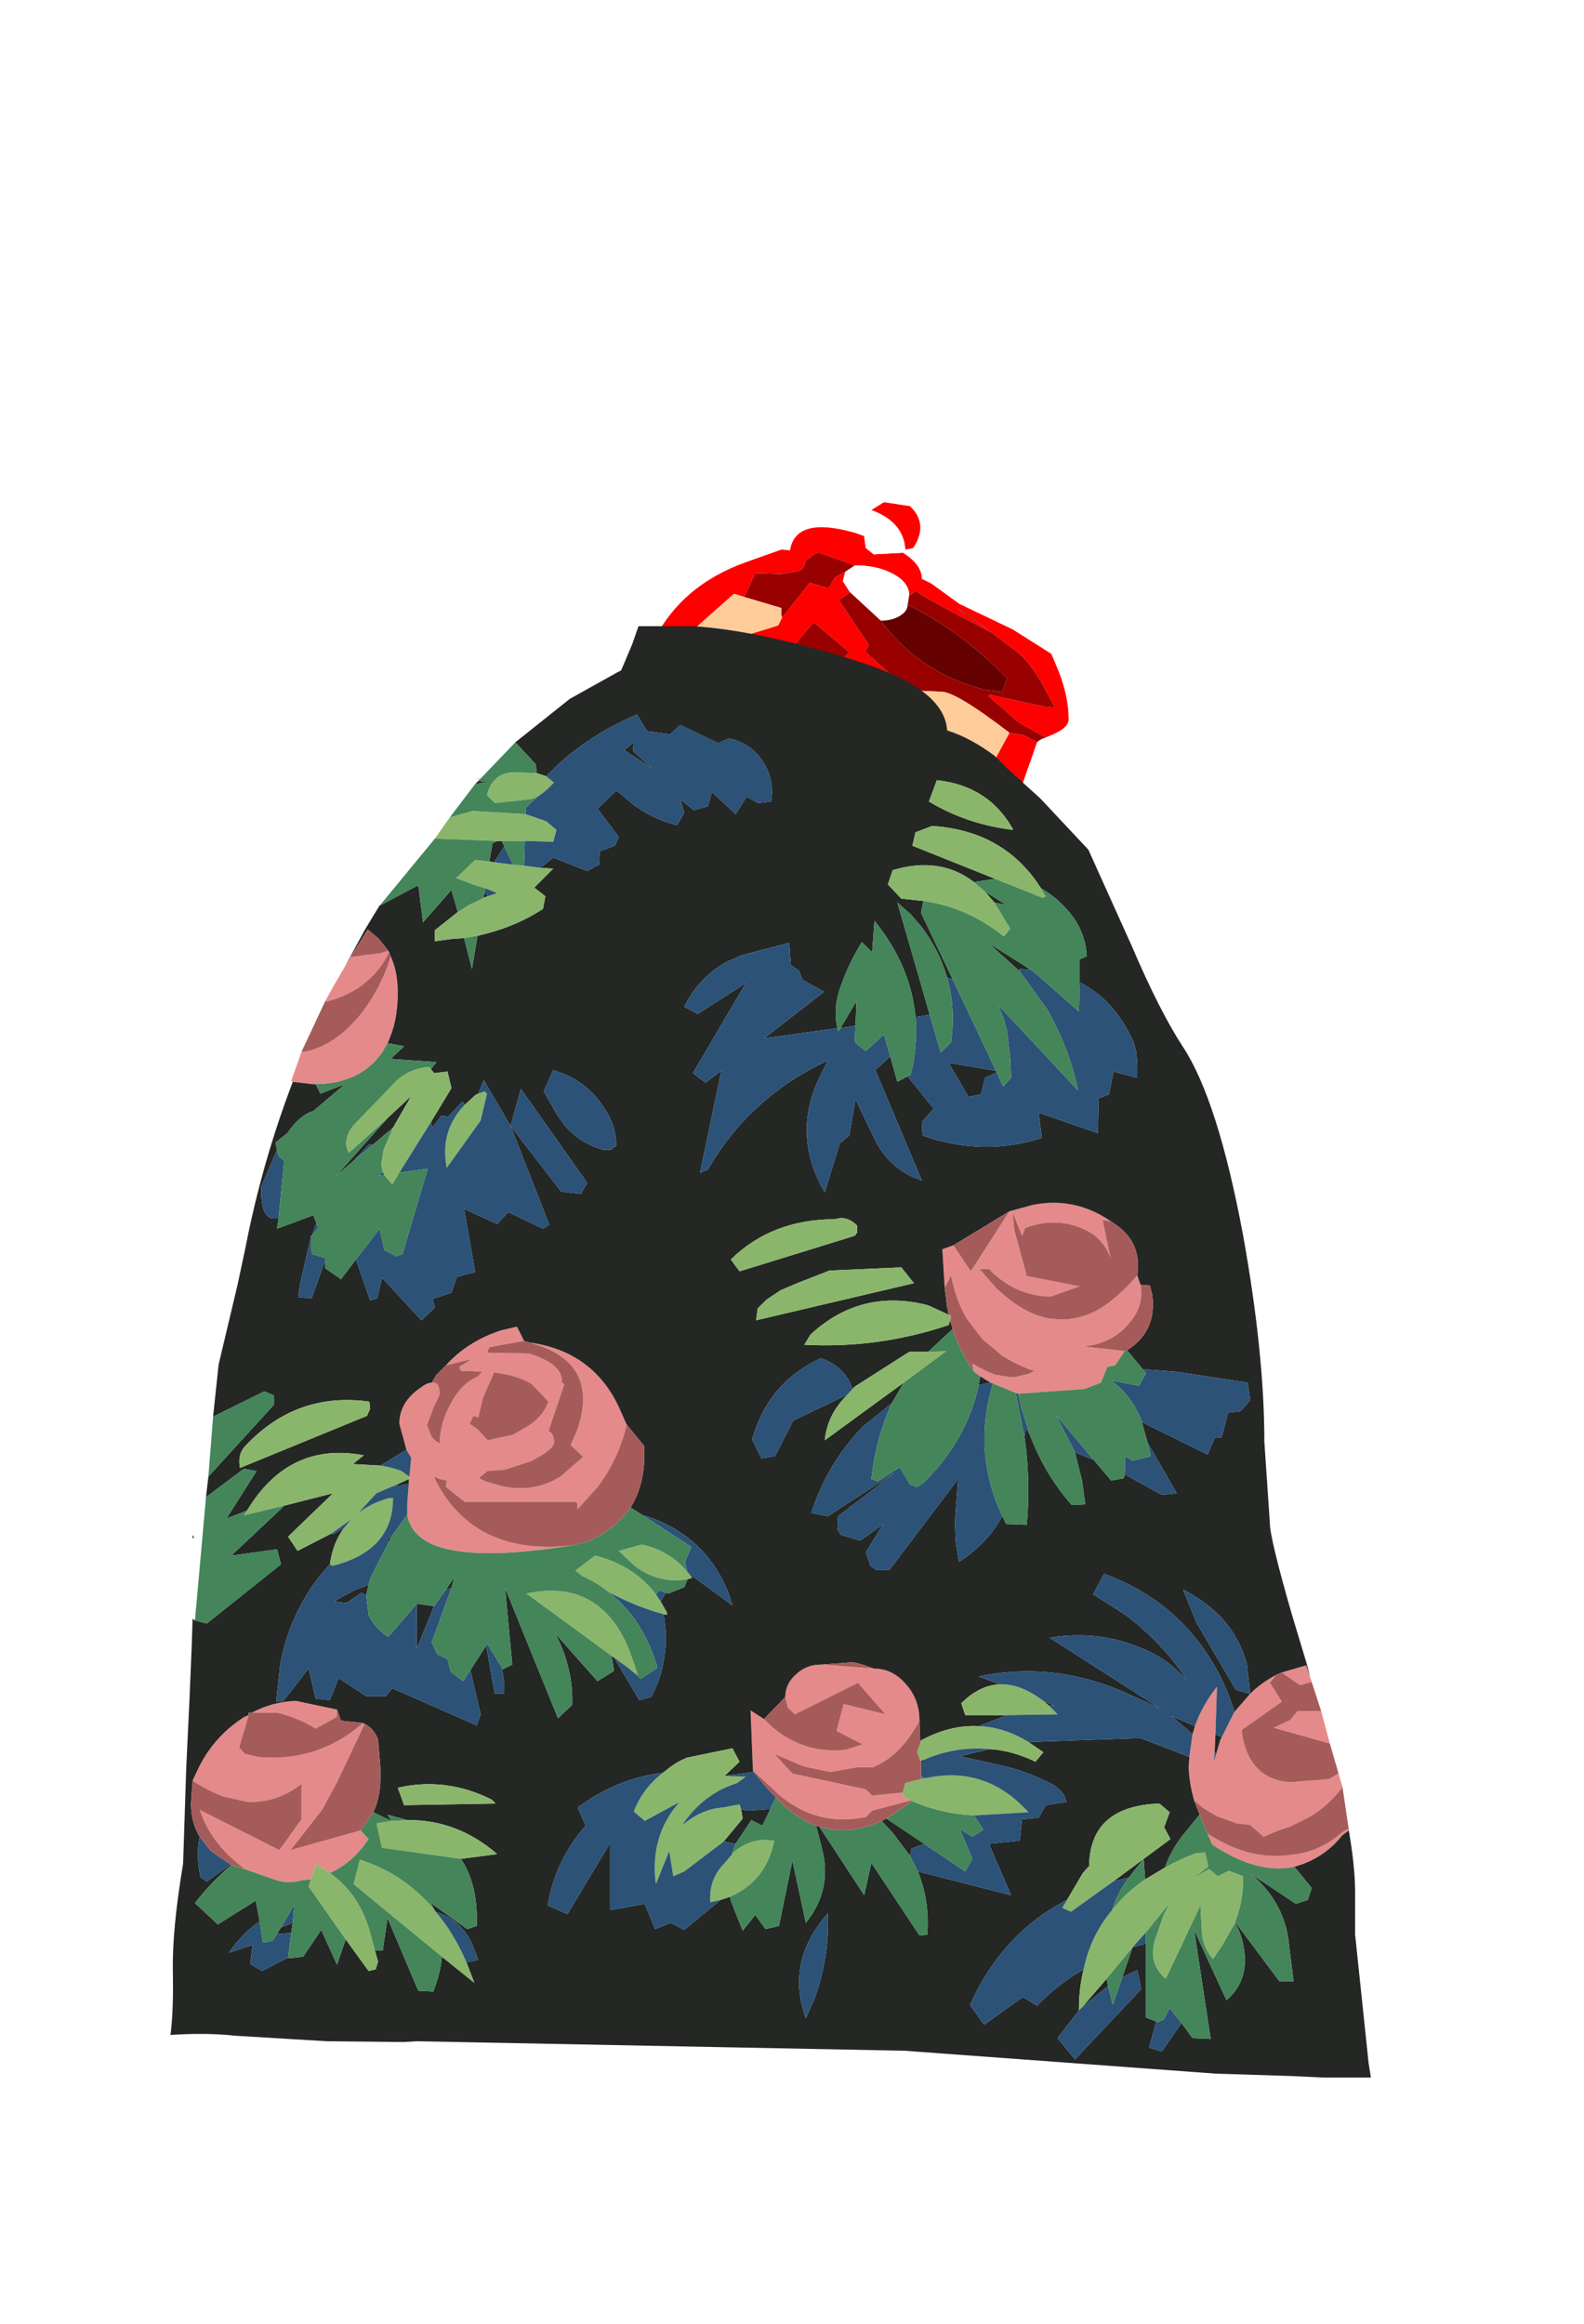<?xml version="1.0" encoding="UTF-8" standalone="no"?>
<svg xmlns:ffdec="https://www.free-decompiler.com/flash" xmlns:xlink="http://www.w3.org/1999/xlink" ffdec:objectType="frame" height="147.15px" width="100.35px" xmlns="http://www.w3.org/2000/svg">
  <g transform="matrix(1.0, 0.0, 0.0, 1.0, 49.1, 86.8)">
    <use ffdec:characterId="1140" height="19.55" id="neck" transform="matrix(1.0, 0.0, 0.0, 1.0, -18.95, -55.0)" width="37.55" xlink:href="#sprite0"/>
    <use ffdec:characterId="1137" height="91.9" transform="matrix(1.0, 0.0, 0.0, 1.0, -38.3, -47.15)" width="76.05" xlink:href="#shape1"/>
    <use ffdec:characterId="1138" height="0.0" id="spineRef" transform="matrix(1.0, 0.0, 0.0, 1.0, 8.85, -47.9)" width="0.0" xlink:href="#sprite1"/>
  </g>
  <defs>
    <g id="sprite0" transform="matrix(1.0, 0.0, 0.0, 1.0, 19.6, 12.75)">
      <use ffdec:characterId="1139" height="19.55" transform="matrix(1.0, 0.0, 0.0, 1.0, -19.6, -12.75)" width="37.55" xlink:href="#shape0"/>
    </g>
    <g id="shape0" transform="matrix(1.0, 0.0, 0.0, 1.0, 19.6, 12.75)">
      <path d="M5.45 -12.25 L6.25 -12.75 7.9 -12.5 Q9.1 -11.35 8.1 -9.85 L7.6 -9.75 Q7.5 -11.5 5.45 -12.25 M7.45 -9.55 Q8.65 -8.8 8.65 -7.9 L9.25 -7.6 10.7 -6.55 11.05 -6.3 14.4 -4.7 16.85 -3.15 17.15 -2.45 Q17.95 -0.6 17.95 1.0 17.95 1.6 16.6 2.1 L16.5 2.15 14.8 1.2 12.85 -0.5 13.0 -0.55 16.45 0.2 17.0 0.25 17.0 0.1 16.6 -0.65 Q15.55 -2.65 14.65 -3.3 L11.55 -5.65 10.85 -6.05 13.15 -4.45 Q9.1 -6.55 8.3 -7.1 L8.25 -7.1 7.85 -6.85 Q7.85 -7.65 6.85 -8.2 5.85 -8.75 4.4 -8.75 L2.15 -9.55 Q1.9 -9.55 1.5 -9.2 L1.25 -9.0 Q1.25 -8.6 0.9 -8.4 L-0.25 -8.2 -1.9 -8.25 -2.6 -6.75 -3.25 -6.95 -6.75 -3.85 Q-7.3 -2.4 -9.25 -2.25 L-8.3 -4.05 Q-6.55 -7.5 -2.5 -8.95 L-0.25 -9.75 0.3 -9.7 Q0.65 -11.9 4.45 -10.8 L5.0 -10.6 5.1 -9.85 5.6 -9.45 7.45 -9.55 M15.95 2.45 L14.95 5.3 12.95 4.15 14.2 1.85 15.1 2.0 15.95 2.45 M4.1 -7.05 L3.4 -6.55 5.3 -3.7 5.05 -3.3 7.0 -1.55 6.75 -0.7 6.35 -0.55 Q4.65 0.15 3.4 -1.0 L3.25 -1.7 3.3 -2.5 4.05 -3.25 1.8 -5.15 -1.15 -1.65 -2.9 -1.65 -3.5 -2.6 -3.2 -4.1 -0.45 -4.95 -0.2 -5.45 1.55 -7.65 2.75 -7.3 3.15 -8.0 3.8 -8.35 3.65 -7.75 4.1 -7.05" fill="#ff0000" fill-rule="evenodd" stroke="none"/>
      <path d="M7.6 -9.75 L7.45 -9.55 5.6 -9.45 5.1 -9.85 5.0 -10.6 5.45 -12.25 Q7.5 -11.5 7.6 -9.75 M7.85 -6.85 L7.75 -6.25 Q7.75 -5.85 7.25 -5.55 6.75 -5.25 6.05 -5.25 L4.1 -7.05 3.65 -7.75 3.8 -8.35 4.4 -8.75 Q5.85 -8.75 6.85 -8.2 7.85 -7.65 7.85 -6.85" fill="#ffffff" fill-rule="evenodd" stroke="none"/>
      <path d="M16.5 2.15 Q16.15 2.25 15.95 2.45 L15.1 2.0 14.2 1.85 Q10.75 -0.8 9.85 -0.75 L7.75 -0.85 7.75 -0.8 7.45 0.5 Q6.9 1.25 5.35 1.25 3.5 1.25 3.0 0.4 2.8 -0.05 2.9 -0.5 2.9 -1.2 3.25 -1.7 L3.4 -1.0 Q4.65 0.15 6.35 -0.55 L6.75 -0.7 7.0 -1.55 5.05 -3.3 5.3 -3.7 3.4 -6.55 4.1 -7.05 6.05 -5.25 Q8.5 -1.95 12.55 -0.9 L13.75 -0.75 14.05 -1.6 Q11.2 -4.55 7.75 -6.25 L7.85 -6.85 8.25 -7.1 8.3 -7.1 Q9.1 -6.55 13.15 -4.45 L10.85 -6.05 11.55 -5.65 14.65 -3.3 Q15.55 -2.65 16.6 -0.65 L17.0 0.1 17.0 0.25 16.45 0.2 13.0 -0.55 12.85 -0.5 14.8 1.2 16.5 2.15 M-2.6 -6.75 L-1.9 -8.25 -0.25 -8.2 0.9 -8.4 Q1.25 -8.6 1.25 -9.0 L1.5 -9.2 Q1.9 -9.55 2.15 -9.55 L4.4 -8.75 3.8 -8.35 3.15 -8.0 2.75 -7.3 1.55 -7.65 -0.2 -5.45 -0.25 -5.6 -0.25 -6.05 -2.6 -6.75 M3.3 -2.5 L2.25 -3.15 -0.85 -0.1 -2.0 -0.05 -3.0 -0.7 -3.4 -1.05 Q-3.9 -1.7 -3.5 -2.6 L-2.9 -1.65 -1.15 -1.65 1.8 -5.15 4.05 -3.25 3.3 -2.5" fill="#990000" fill-rule="evenodd" stroke="none"/>
      <path d="M7.75 -6.25 Q11.2 -4.55 14.05 -1.6 L13.75 -0.75 12.55 -0.9 Q8.5 -1.95 6.05 -5.25 6.75 -5.25 7.25 -5.55 7.75 -5.85 7.75 -6.25" fill="#650101" fill-rule="evenodd" stroke="none"/>
      <path d="M14.95 5.3 L14.9 5.95 14.95 6.8 Q7.55 3.3 4.1 2.8 0.6 2.25 -2.5 2.75 L-2.55 2.75 -5.15 3.4 -9.75 -1.3 -9.25 -2.25 Q-7.3 -2.4 -6.75 -3.85 L-3.25 -6.95 -2.6 -6.75 -0.25 -6.05 -0.25 -5.6 -0.2 -5.45 -0.45 -4.95 -3.2 -4.1 -3.5 -2.6 Q-3.9 -1.7 -3.4 -1.05 L-3.0 -0.7 -2.0 -0.05 -0.85 -0.1 2.25 -3.15 3.3 -2.5 3.25 -1.7 Q2.9 -1.2 2.9 -0.5 2.8 -0.05 3.0 0.4 3.5 1.25 5.35 1.25 6.9 1.25 7.45 0.5 L7.75 -0.8 7.75 -0.85 9.85 -0.75 Q10.75 -0.8 14.2 1.85 L12.95 4.15 14.95 5.3 M-19.6 4.75 L-8.3 4.75 Q-10.6 5.9 -14.2 5.7 -18.05 5.5 -19.6 4.75" fill="#ffcc99" fill-rule="evenodd" stroke="none"/>
    </g>
    <g id="shape1" transform="matrix(1.0, 0.0, 0.0, 1.0, 38.3, 47.15)">
      <path d="M33.9 19.4 L34.0 19.7 33.25 19.9 32.1 19.1 33.65 18.65 33.9 19.4 M34.6 21.55 L35.15 23.6 31.6 22.6 32.65 22.1 33.1 21.55 34.6 21.55 M35.7 25.5 L35.95 26.35 35.85 26.5 Q34.75 27.85 33.45 28.45 L32.65 28.85 31.9 29.1 30.95 29.5 30.1 28.75 29.25 28.65 28.0 28.2 27.15 27.7 26.55 27.2 Q26.25 26.15 26.2 25.1 L26.25 24.45 26.45 23.0 26.6 22.5 Q27.05 21.2 28.0 20.0 L27.9 23.0 27.85 24.15 27.8 24.75 27.95 24.25 28.2 23.4 28.3 23.2 29.1 21.6 30.1 20.45 Q30.8 19.75 31.75 19.25 L31.35 19.75 32.1 20.95 29.55 22.75 Q29.75 24.3 30.5 25.1 31.25 25.95 32.65 26.05 L35.1 25.85 35.6 25.55 35.7 25.5 M36.35 29.05 L36.35 29.1 35.95 29.4 Q34.75 30.9 32.9 31.4 L32.65 31.45 Q30.4 31.8 27.7 30.0 L27.4 29.3 Q29.85 30.9 32.25 30.7 L32.65 30.65 Q34.45 30.5 35.9 29.25 36.2 29.0 36.35 29.05 M-30.55 -18.3 L-30.65 -18.35 -30.0 -20.2 -29.8 -20.2 Q-27.8 -20.6 -26.15 -22.7 -24.85 -24.45 -24.35 -26.25 -23.9 -25.3 -23.9 -23.9 -23.9 -22.1 -24.55 -20.75 L-24.9 -20.15 Q-26.25 -18.2 -29.1 -18.15 L-29.3 -18.15 -30.55 -18.3 M-28.5 -23.4 L-27.95 -24.4 -27.25 -25.6 -26.9 -26.2 -24.95 -26.45 -24.5 -26.6 -24.45 -26.5 Q-25.1 -25.15 -26.4 -24.25 -27.35 -23.65 -28.35 -23.4 L-28.5 -23.4 M10.75 -5.25 L10.6 -7.7 11.3 -7.95 12.4 -6.3 14.85 -10.1 16.3 -10.5 Q19.0 -11.05 21.3 -9.45 L20.75 -9.55 21.25 -7.15 Q20.95 -8.05 20.15 -8.65 18.15 -9.9 15.85 -9.05 L15.65 -8.55 15.05 -10.05 15.15 -8.95 15.95 -6.0 19.3 -5.35 17.45 -4.7 Q15.2 -4.75 13.55 -6.45 L12.95 -6.45 14.05 -5.2 Q15.75 -3.6 17.4 -3.3 L18.15 -3.25 Q19.15 -3.25 20.15 -3.7 21.55 -4.4 22.95 -6.05 L23.15 -5.45 Q23.4 -4.2 22.5 -3.1 L22.1 -2.65 Q21.0 -1.65 19.5 -1.55 L22.15 -1.25 21.55 -0.35 21.05 -0.25 20.65 0.75 19.6 1.15 15.4 1.45 15.25 1.4 13.8 0.8 13.65 0.75 13.0 0.35 12.6 0.05 12.5 -0.45 13.05 -0.15 13.45 0.05 13.95 0.25 14.95 0.4 15.2 0.4 15.6 0.3 16.05 0.2 16.45 0.0 16.1 -0.1 Q15.2 -0.45 14.5 -0.9 L14.4 -0.95 13.15 -2.0 12.15 -3.3 Q11.45 -4.5 11.15 -6.05 L10.75 -5.25 M-21.75 0.75 Q-21.25 0.65 -21.25 1.5 L-21.65 2.35 -22.05 3.45 -21.75 4.2 -21.55 4.4 -21.25 4.6 Q-21.2 3.2 -20.5 2.0 -19.85 0.8 -18.8 0.35 L-18.65 0.15 -18.5 0.05 -19.9 0.0 -20.0 -0.25 -19.2 -0.75 -20.85 -0.35 Q-19.5 -1.85 -17.4 -2.55 L-16.35 -2.8 -15.9 -1.9 -18.1 -1.5 -18.25 -1.15 -15.6 -1.1 Q-13.5 -0.45 -13.5 0.65 L-13.5 0.75 -13.35 0.85 -14.35 3.8 Q-14.0 4.0 -14.0 4.5 -14.0 4.95 -15.25 5.6 L-15.4 5.7 -17.1 6.25 -18.25 6.35 -18.3 6.4 -18.65 6.7 -18.75 6.8 -18.35 7.0 -17.3 7.3 Q-15.3 7.75 -13.6 6.7 L-12.15 5.45 -12.95 4.7 -12.55 3.8 Q-11.0 -0.6 -15.6 -1.8 -11.45 -1.25 -9.8 2.5 L-9.4 3.4 Q-9.9 5.55 -11.2 7.3 L-12.5 8.75 -12.55 8.3 -19.65 8.3 -20.85 7.35 -20.8 6.95 -21.25 6.85 -21.35 6.8 -21.6 6.7 -21.55 6.85 -21.45 7.05 Q-18.95 11.75 -12.85 11.05 -22.75 12.65 -23.3 9.1 L-23.3 8.35 -23.2 7.15 -23.2 6.85 -23.1 6.8 -23.15 6.7 -23.15 6.6 -23.05 5.5 -23.2 5.25 -23.35 5.0 -23.8 3.35 Q-23.8 2.0 -22.5 1.1 -22.05 0.75 -21.75 0.75 M-18.8 2.95 L-19.1 2.85 -19.35 3.35 -18.85 3.7 -18.2 4.4 -16.6 4.05 -16.0 3.7 Q-14.75 3.05 -14.35 1.95 L-15.4 0.85 Q-16.2 0.3 -17.8 0.1 L-18.5 1.7 -18.8 2.95 M-1.4 25.3 L-1.55 21.5 -0.7 22.05 Q1.45 24.3 4.45 24.0 L5.55 23.65 3.9 22.8 4.35 21.1 7.0 21.75 5.25 19.75 1.25 21.75 0.8 21.3 0.65 20.65 Q0.65 19.8 1.35 19.2 2.0 18.6 2.9 18.6 L2.95 18.6 6.25 18.85 Q7.45 18.85 8.3 19.85 9.15 20.8 9.15 22.15 8.0 24.35 6.2 25.1 L5.2 25.1 3.5 25.4 2.05 25.1 1.7 25.0 -0.05 24.25 1.1 25.5 5.75 26.5 6.15 26.9 8.1 26.7 8.05 26.8 8.25 27.05 8.6 27.2 6.15 27.85 5.75 28.25 Q2.6 28.9 0.15 26.75 L0.0 26.6 -1.3 25.4 -1.4 25.3 M-33.15 21.65 Q-31.85 20.95 -30.35 20.9 L-27.75 21.45 -27.75 21.9 -29.1 22.65 Q-30.15 22.0 -31.5 21.65 L-33.15 21.65 M-26.1 22.3 L-26.0 22.35 -27.3 25.1 -27.75 26.05 -28.7 27.8 -30.7 30.35 -26.25 29.1 -25.75 29.65 Q-26.75 31.15 -28.2 31.8 -28.6 31.5 -29.1 31.25 L-29.4 32.2 -29.95 32.25 Q-30.8 32.5 -31.6 32.25 L-33.6 31.55 -34.2 31.05 Q-35.45 30.0 -36.15 28.55 L-36.45 27.8 -31.4 30.35 -30.0 28.4 -30.0 26.15 Q-31.45 27.3 -33.25 27.3 L-33.4 27.3 -34.95 26.95 Q-36.0 26.55 -36.9 25.95 L-36.5 25.1 Q-35.5 23.1 -33.6 21.9 L-33.35 21.8 -33.95 23.85 -33.6 24.25 -32.75 24.45 Q-28.95 24.8 -26.1 22.3" fill="#e58a8a" fill-rule="evenodd" stroke="none"/>
      <path d="M-16.45 -39.8 L-13.0 -42.55 -9.95 -44.25 -9.75 -44.35 -9.05 -46.0 -8.65 -47.15 -5.2 -47.15 Q-1.15 -46.9 4.85 -45.05 8.45 -43.95 9.9 -42.55 10.85 -41.6 10.9 -40.55 12.35 -40.1 13.9 -38.95 L14.7 -38.15 16.8 -36.25 19.85 -33.0 22.6 -26.9 Q24.35 -22.8 25.85 -20.5 28.05 -17.15 29.65 -8.6 31.0 -1.1 31.0 4.5 L31.35 9.65 Q31.35 10.6 32.75 15.45 L33.7 18.6 33.9 19.4 33.65 18.65 32.1 19.1 31.75 19.25 Q30.8 19.75 30.1 20.45 L29.9 18.6 Q29.4 16.75 28.1 15.45 27.2 14.55 25.85 13.85 L26.7 15.95 29.2 20.2 30.1 20.45 29.1 21.6 Q28.6 19.95 27.8 18.6 26.75 16.8 25.25 15.45 23.4 13.8 20.85 12.85 L20.15 14.15 22.2 15.45 Q24.0 16.8 25.4 18.6 L26.1 19.55 25.05 18.6 Q24.2 17.95 23.2 17.55 20.45 16.4 17.4 16.9 L24.35 21.35 21.9 20.25 Q17.5 18.4 12.9 19.35 L14.25 19.85 Q12.95 19.9 11.8 21.05 L12.05 21.8 14.7 21.8 12.9 22.5 Q11.1 22.4 9.25 23.4 L9.2 23.6 9.15 22.15 Q9.15 20.8 8.3 19.85 7.45 18.85 6.25 18.85 L5.55 18.6 4.95 18.45 2.95 18.6 2.9 18.6 Q2.0 18.6 1.35 19.2 0.65 19.8 0.65 20.65 L-0.7 22.05 -1.55 21.5 -1.4 25.3 -1.35 25.4 -3.2 25.65 -2.25 24.75 -2.7 23.9 -5.6 24.5 Q-6.2 24.75 -6.65 25.1 L-7.1 25.45 Q-10.0 25.8 -12.5 27.65 L-12.0 28.8 Q-13.95 31.05 -14.4 33.85 L-13.15 34.4 -10.45 29.9 -10.45 34.15 -8.25 33.75 -7.6 35.35 -6.6 34.95 -5.75 35.4 -3.45 33.5 -2.85 33.3 -2.8 33.55 -2.05 35.45 -1.25 34.45 -0.6 35.35 0.25 35.15 1.1 31.0 1.95 34.95 Q3.45 33.1 3.1 30.85 L2.95 30.15 2.6 28.8 2.8 28.85 5.65 33.2 6.1 31.15 9.15 35.75 9.65 35.7 Q9.8 33.55 9.05 31.7 L14.95 33.2 13.55 29.95 15.5 29.75 15.65 28.4 16.7 28.3 17.15 27.5 18.45 27.3 18.4 27.05 Q18.1 26.4 17.3 26.05 16.1 25.45 14.8 25.1 L14.6 25.05 11.7 24.4 13.6 23.95 Q15.05 24.05 16.5 24.75 L17.0 24.15 16.05 23.5 23.15 23.25 26.25 24.45 26.2 25.1 Q26.25 26.15 26.55 27.2 L26.9 28.1 26.0 29.2 Q25.15 30.2 24.7 31.45 L23.45 32.2 23.35 30.9 22.4 32.1 21.5 32.3 21.4 32.35 25.05 29.65 24.65 28.9 25.0 27.95 24.35 27.4 Q19.95 27.55 19.9 31.35 L19.5 31.8 18.5 33.5 Q14.4 35.6 12.35 40.15 L13.25 41.4 15.7 39.65 16.6 40.2 Q17.95 38.8 19.55 37.9 19.25 39.1 19.25 40.5 L17.9 42.25 19.0 43.6 23.2 39.15 22.95 37.95 22.0 38.4 22.65 36.5 23.4 36.3 23.5 36.2 23.5 40.95 24.15 41.2 23.7 42.85 24.5 43.1 25.75 41.3 26.45 42.25 27.6 42.3 26.55 35.4 28.6 39.85 Q29.9 38.75 29.75 36.95 29.65 35.85 29.15 34.95 L29.15 34.9 31.95 38.65 32.85 38.65 32.5 35.85 Q32.1 33.5 30.15 31.85 L33.0 33.75 33.75 33.5 34.0 32.75 32.9 31.4 Q34.75 30.9 35.95 29.4 L36.35 29.1 Q36.75 31.4 36.75 33.05 L36.75 35.7 37.6 43.8 37.75 44.75 34.8 44.75 32.65 44.65 27.9 44.5 8.2 43.05 -22.7 42.45 -23.55 42.5 -28.4 42.45 -34.2 42.1 Q-36.05 41.9 -38.3 42.05 -38.1 40.55 -38.15 38.0 -38.2 35.4 -37.5 31.2 L-37.3 25.1 -37.1 20.9 -36.95 17.3 -36.9 15.7 -36.75 15.8 -36.0 16.0 -31.3 12.25 -31.55 11.3 -34.45 11.7 -31.15 8.6 -31.15 8.55 -28.0 7.75 -30.85 10.5 -30.25 11.4 -28.1 10.3 -28.0 10.35 -27.3 9.95 Q-28.0 10.85 -28.2 12.25 -29.55 13.7 -30.35 15.45 -31.05 16.95 -31.35 18.6 L-31.6 20.95 -31.15 20.9 -29.55 18.85 -29.1 20.75 -28.2 20.85 -27.65 19.45 -25.9 20.6 -24.65 20.6 -24.25 20.1 -18.9 22.45 -18.65 21.75 -19.3 18.95 -18.3 17.4 -17.75 20.45 -17.15 20.45 -17.15 19.85 -17.3 18.8 -17.25 18.9 -16.65 18.6 -17.1 13.75 -13.75 22.0 -12.85 21.15 Q-12.8 19.85 -13.15 18.6 -13.4 17.6 -13.95 16.6 L-11.25 19.65 -10.2 19.0 -10.35 18.05 -10.2 18.15 -8.6 20.85 -7.85 20.65 Q-7.3 19.65 -7.1 18.6 -6.85 17.45 -6.95 16.25 L-7.05 15.45 -7.1 15.4 -6.85 15.45 -6.85 15.3 -7.25 14.6 -6.9 14.05 -6.75 14.1 -5.75 13.7 -5.55 13.2 -5.25 13.1 -5.5 12.8 -2.7 14.85 -2.9 14.2 Q-4.35 10.4 -8.3 9.15 L-8.3 9.2 -9.15 8.65 Q-8.15 7.05 -8.3 4.75 L-9.4 3.4 -9.8 2.5 Q-11.45 -1.25 -15.6 -1.8 L-15.9 -1.9 -16.35 -2.8 -17.4 -2.55 Q-19.5 -1.85 -20.85 -0.35 L-21.45 0.25 -21.75 0.75 Q-22.05 0.75 -22.5 1.1 -23.8 2.0 -23.8 3.35 L-23.35 5.0 -25.0 6.0 -26.75 5.9 -26.05 5.35 Q-30.8 4.45 -33.45 8.85 L-34.75 9.35 -32.85 6.35 -33.65 6.2 -36.05 8.0 -35.9 6.7 -31.75 2.15 -31.75 1.55 -32.35 1.3 -35.6 2.9 -35.25 -0.4 -34.05 -5.45 -33.55 -7.8 Q-32.5 -13.2 -30.55 -18.3 L-29.3 -18.15 -29.1 -18.15 -28.8 -17.55 -27.25 -18.15 -29.25 -16.45 Q-30.1 -16.2 -30.9 -15.05 L-31.65 -14.45 -31.55 -14.0 -32.55 -11.65 Q-32.6 -9.65 -31.75 -9.65 L-31.45 -9.65 -31.55 -9.0 -29.25 -9.85 -29.05 -9.35 -29.35 -8.55 -29.4 -8.55 -29.4 -8.5 -30.1 -5.45 -30.2 -4.65 -29.35 -4.6 -28.5 -7.0 -28.5 -6.5 -27.5 -5.8 -26.55 -7.05 -25.65 -4.45 -25.2 -4.6 -24.9 -5.9 -22.4 -3.2 -21.55 -4.0 -21.7 -4.55 -20.5 -4.95 -20.15 -5.95 -19.0 -6.25 -19.7 -10.25 -17.6 -9.3 -16.9 -10.05 -14.7 -9.0 -14.3 -9.25 -16.75 -15.5 -13.55 -11.35 -12.3 -11.2 -11.9 -11.9 -16.1 -17.85 -16.75 -15.5 -18.45 -18.4 -18.8 -17.55 Q-18.95 -17.5 -19.05 -17.4 L-19.65 -16.85 -19.8 -17.05 -20.7 -16.1 -21.15 -16.15 -21.7 -15.4 -21.8 -15.75 -20.5 -17.9 -20.75 -18.95 -21.6 -18.85 -21.8 -19.1 -21.45 -19.55 -24.35 -19.75 -23.5 -20.55 -24.55 -20.75 Q-23.9 -22.1 -23.9 -23.9 -23.9 -25.3 -24.35 -26.25 L-24.45 -26.5 -24.5 -26.6 -25.1 -27.35 -25.8 -27.95 -26.9 -26.2 -27.25 -25.6 -26.0 -27.9 -25.55 -28.65 -25.0 -29.55 -24.65 -30.1 -25.0 -29.55 -25.05 -29.45 -22.6 -30.75 -22.3 -28.4 -20.5 -30.45 -20.1 -29.05 -21.55 -27.9 -21.55 -27.2 -20.45 -27.35 -19.7 -27.4 -19.2 -25.45 -18.85 -27.55 Q-16.55 -28.05 -14.7 -29.25 L-14.55 -30.05 -15.25 -30.6 -14.05 -31.8 -14.85 -31.85 -14.05 -32.5 -11.9 -31.65 -11.15 -32.05 -11.1 -32.9 -10.15 -33.25 -9.9 -33.8 -11.25 -35.6 -10.05 -36.75 -9.15 -36.0 Q-7.85 -34.95 -6.2 -34.55 L-5.75 -35.35 -6.0 -36.2 -5.15 -35.5 -4.25 -35.75 -4.0 -36.65 -2.5 -35.25 -1.8 -36.35 -1.05 -35.95 -0.25 -36.05 Q0.0 -37.45 -0.85 -38.7 -1.65 -39.8 -2.95 -40.05 L-3.6 -39.75 -6.0 -40.9 -6.65 -40.3 -8.1 -40.5 -8.75 -41.55 Q-12.1 -40.15 -14.5 -37.65 L-15.1 -37.85 -15.15 -38.4 -16.45 -39.8 M-19.0 -37.15 L-18.8 -37.35 -18.2 -37.3 -19.0 -37.15 M16.85 -30.55 Q14.55 -34.2 9.95 -34.5 L8.9 -34.1 8.7 -33.25 13.95 -31.15 12.6 -30.95 Q10.45 -32.6 7.45 -31.7 L7.15 -30.8 8.0 -29.9 9.4 -29.75 9.25 -29.0 11.25 -24.8 10.9 -24.9 Q10.4 -26.65 9.25 -28.15 L8.6 -28.9 7.75 -29.65 9.8 -22.55 8.9 -22.4 Q8.6 -25.65 6.3 -28.5 L6.15 -26.5 5.5 -27.15 Q4.7 -25.85 4.2 -24.45 3.65 -23.05 3.95 -21.7 L-0.7 -21.05 3.1 -24.0 1.75 -24.75 1.5 -25.35 1.0 -25.7 0.9 -27.1 -2.15 -26.3 -3.05 -25.9 Q-4.85 -24.9 -5.75 -23.05 L-4.9 -22.6 -1.85 -24.55 -5.2 -18.85 -4.4 -18.25 -3.4 -19.0 -4.75 -12.55 -4.25 -12.75 Q-1.6 -17.35 3.35 -19.65 L2.9 -18.75 Q1.0 -15.0 3.15 -11.3 L4.1 -14.4 4.7 -14.9 5.1 -17.2 6.25 -14.8 Q7.2 -12.75 9.3 -12.05 L6.35 -19.05 7.3 -19.9 7.75 -18.3 8.4 -18.65 10.05 -16.6 9.3 -15.75 9.35 -14.9 Q13.2 -13.55 16.9 -14.75 L16.7 -16.35 20.45 -15.05 20.5 -17.25 21.15 -17.5 21.45 -18.95 22.95 -18.55 22.95 -19.35 22.9 -20.15 22.7 -20.85 Q21.5 -23.5 19.3 -24.6 L19.3 -26.05 19.75 -26.25 Q19.65 -27.95 18.5 -29.2 17.75 -30.05 16.85 -30.55 M13.9 -29.65 L13.3 -30.35 14.65 -29.5 13.9 -29.65 M16.2 -25.4 L15.5 -25.45 15.5 -25.3 13.5 -27.1 16.2 -25.4 M14.05 -18.9 L13.3 -18.55 13.05 -17.5 12.25 -17.35 11.0 -19.5 14.0 -19.0 14.05 -18.9 M15.1 -34.25 Q13.55 -37.05 10.25 -37.4 L9.75 -36.05 Q12.15 -34.6 15.1 -34.25 M4.15 -21.7 L5.15 -23.4 5.1 -21.85 4.15 -21.7 M11.0 -3.55 L9.7 -4.15 Q5.45 -5.25 2.25 -2.3 L1.85 -1.65 Q6.55 -1.4 11.0 -2.9 L11.1 -3.2 11.25 -2.65 9.7 -1.2 8.5 -1.2 5.05 1.0 4.9 1.15 4.75 0.75 Q4.2 -0.35 2.9 -0.8 -0.45 0.75 -1.45 4.35 L-0.85 5.55 0.0 5.4 1.15 3.15 4.6 1.5 4.45 1.65 Q3.3 2.85 3.15 4.4 L8.15 0.75 7.4 2.05 5.6 3.5 Q3.3 5.85 2.3 9.0 L3.35 9.2 7.6 6.45 4.0 9.2 3.95 10.05 4.2 10.4 5.4 10.75 6.85 9.7 5.75 11.5 6.05 12.35 6.4 12.6 7.25 12.6 11.6 6.85 11.4 9.5 11.45 10.8 11.65 12.1 Q13.35 11.0 14.25 9.45 L14.4 9.2 14.65 9.7 15.95 9.75 Q16.2 6.9 15.8 4.15 L15.9 3.65 16.15 4.05 Q17.05 6.5 18.8 8.5 L19.65 8.45 19.45 6.95 19.0 5.15 20.2 5.65 21.3 6.95 22.1 6.8 22.15 6.55 24.5 7.85 25.45 7.75 23.6 4.55 23.25 3.3 23.25 3.25 27.4 5.3 27.85 4.25 28.3 4.2 28.7 2.65 29.5 2.55 30.1 1.85 29.95 0.75 25.35 0.05 23.3 -0.1 22.3 -1.3 Q24.2 -2.5 23.9 -4.8 L23.75 -5.4 23.15 -5.45 22.95 -6.05 Q23.25 -8.1 21.6 -9.25 L21.3 -9.45 Q19.0 -11.05 16.3 -10.5 L14.85 -10.1 11.3 -7.95 10.6 -7.7 10.75 -5.25 10.9 -4.05 11.0 -3.55 M1.4 -5.55 L0.35 -5.1 -0.55 -4.5 -1.1 -3.95 -1.2 -3.2 8.8 -5.55 8.0 -6.55 3.45 -6.35 1.4 -5.55 M5.2 -8.75 L5.2 -9.2 Q4.55 -9.85 3.8 -9.6 -0.2 -9.6 -2.8 -7.05 L-2.25 -6.3 5.05 -8.55 5.2 -8.75 M13.0 0.35 L13.65 0.75 12.9 0.9 13.0 0.35 M-8.95 -39.8 L-9.0 -39.25 -7.8 -38.15 -9.55 -39.3 -8.95 -39.8 M-18.1 -32.25 L-17.9 -33.4 -17.6 -33.55 -17.3 -33.55 -17.15 -33.2 -17.8 -32.2 -18.1 -32.25 M-18.45 -29.95 L-18.4 -30.35 -18.2 -30.05 -18.45 -29.95 M-24.55 -16.0 L-23.05 -17.4 -24.2 -15.4 -25.5 -14.3 -25.7 -14.35 -26.65 -13.35 -27.8 -12.35 -24.55 -16.0 M-13.25 -18.75 L-14.05 -19.05 -14.65 -17.7 -13.8 -16.2 -13.25 -15.45 Q-12.3 -14.4 -10.9 -14.0 L-10.4 -14.0 -10.05 -14.25 Q-10.1 -15.6 -10.8 -16.6 -11.7 -18.05 -13.25 -18.75 M-23.15 6.6 L-23.15 6.7 -23.25 6.65 -23.15 6.6 M-23.2 6.85 L-23.2 7.15 -24.15 7.35 -23.85 7.15 -23.2 6.85 M-12.2 13.0 L-12.35 12.9 -12.25 12.95 -12.2 13.0 M-20.5 13.75 L-20.85 13.85 -20.3 13.05 -20.5 13.75 M-21.6 14.9 L-22.7 17.6 -22.7 14.75 -21.6 14.9 M-25.9 14.2 L-26.2 14.05 -27.15 14.7 -27.95 14.6 Q-27.25 14.2 -26.55 13.85 L-25.75 13.55 -25.9 14.2 M-24.45 10.8 L-24.6 10.7 -24.3 10.5 -24.45 10.8 M-25.85 2.85 L-25.65 2.4 -25.7 1.95 Q-30.35 1.3 -33.6 4.8 -34.05 5.3 -33.9 6.15 L-25.85 2.85 M-36.9 10.4 L-36.8 10.55 -36.9 10.6 -36.9 10.4 M-33.15 21.65 L-33.35 21.65 -33.35 21.8 -33.6 21.9 Q-35.5 23.1 -36.5 25.1 L-36.9 25.95 -37.0 27.4 Q-37.0 28.6 -36.45 29.5 -36.7 30.7 -36.4 32.05 L-36.0 32.35 -34.5 31.25 -34.45 31.3 Q-35.7 32.35 -36.75 33.7 L-35.3 35.05 -32.9 33.55 -32.65 34.85 -32.85 35.0 Q-33.9 35.8 -34.6 36.85 L-33.1 36.35 -33.25 37.55 -32.5 38.0 -30.85 37.15 -30.85 37.2 -29.9 37.1 -28.75 35.4 -27.75 37.6 -27.2 36.0 -25.75 38.0 -25.3 37.9 -25.15 37.4 -25.35 36.7 -24.85 36.7 -24.55 34.65 -22.6 39.25 -21.65 39.3 Q-21.2 38.15 -21.1 37.1 L-19.05 38.75 -19.55 37.45 -18.8 37.3 -19.15 36.4 Q-19.8 34.8 -21.5 34.25 L-21.6 34.1 -21.8 33.7 -19.5 35.35 -18.9 35.15 Q-18.8 32.55 -19.9 30.9 L-17.6 30.6 Q-20.15 28.4 -23.3 28.45 L-24.55 28.1 -24.3 28.5 -25.45 27.95 Q-25.0 27.0 -25.0 25.8 L-25.0 25.1 -25.15 23.35 Q-25.4 22.65 -26.0 22.35 L-26.1 22.3 -27.5 22.15 -27.75 21.45 -30.35 20.9 Q-31.85 20.95 -33.15 21.65 M-23.9 26.4 L-23.5 27.5 -17.7 27.4 -17.95 27.15 Q-20.85 25.7 -23.9 26.4 M-31.3 35.25 L-30.55 34.95 -30.65 35.6 -31.55 35.65 -31.3 35.25 M-2.15 27.75 L-1.8 27.85 -0.3 27.75 -0.8 28.8 -1.5 28.45 -2.5 29.95 -3.25 29.8 -2.05 28.35 -2.15 27.75 M6.75 28.5 L7.05 28.35 9.45 29.95 8.65 30.25 8.55 30.7 7.45 29.25 6.75 28.5 M17.0 20.9 L17.7 21.2 17.35 21.2 17.0 20.9 M26.45 23.0 L26.2 22.8 26.2 22.75 26.1 22.7 25.1 21.85 26.6 22.5 26.45 23.0 M27.9 23.0 L28.3 23.2 28.2 23.4 27.95 24.25 27.85 24.15 27.9 23.0 M9.25 24.7 L9.6 24.55 9.25 24.85 9.25 24.7 M1.95 41.0 L2.5 39.75 Q3.45 37.15 3.35 34.35 0.65 37.4 1.95 41.0 M19.45 40.3 L21.0 38.5 21.1 38.95 19.45 40.3 M26.85 31.9 L26.75 31.95 26.75 31.9 26.85 31.85 26.85 31.9" fill="#242724" fill-rule="evenodd" stroke="none"/>
      <path d="M-21.55 -33.7 L-20.6 -35.05 -19.15 -35.45 -15.8 -35.25 -14.5 -34.8 -13.85 -34.25 -14.05 -33.5 -15.85 -33.55 -17.3 -33.55 -17.6 -33.55 -21.55 -33.7 M-15.1 -37.85 L-14.5 -37.65 -14.0 -37.25 Q-14.5 -36.7 -15.05 -36.35 L-15.45 -36.2 -17.75 -35.95 -18.25 -36.45 Q-17.9 -37.9 -16.5 -37.9 L-15.1 -37.85 M-14.85 -31.85 L-14.05 -31.8 -15.25 -30.6 -14.55 -30.05 -14.7 -29.25 Q-16.55 -28.05 -18.85 -27.55 L-19.7 -27.4 -20.45 -27.35 -21.55 -27.2 -21.55 -27.9 -20.1 -29.05 -19.3 -29.55 -19.15 -29.6 -18.45 -29.95 -18.2 -30.05 -17.6 -30.25 -18.35 -30.55 -19.15 -30.8 -20.2 -31.2 -19.0 -32.35 -18.1 -32.25 -17.8 -32.2 -16.6 -32.05 -16.0 -32.0 -14.85 -31.85 M13.95 -31.15 L8.7 -33.25 8.9 -34.1 9.95 -34.5 Q14.55 -34.2 16.85 -30.55 L17.05 -30.2 17.15 -30.05 16.95 -29.95 13.95 -31.15 M9.4 -29.75 L8.0 -29.9 7.15 -30.8 7.45 -31.7 Q10.45 -32.6 12.6 -30.95 L13.3 -30.35 13.9 -29.65 14.9 -28.0 14.5 -27.5 Q12.2 -29.35 9.4 -29.75 M15.1 -34.25 Q12.15 -34.6 9.75 -36.05 L10.25 -37.4 Q13.55 -37.05 15.1 -34.25 M5.2 -8.75 L5.05 -8.55 -2.25 -6.3 -2.8 -7.05 Q-0.2 -9.6 3.8 -9.6 4.55 -9.85 5.2 -9.2 L5.2 -8.75 M1.4 -5.55 L3.45 -6.35 8.0 -6.55 8.8 -5.55 -1.2 -3.2 -1.1 -3.95 -0.55 -4.5 0.35 -5.1 1.4 -5.55 M11.1 -3.2 L11.0 -2.9 Q6.55 -1.4 1.85 -1.65 L2.25 -2.3 Q5.45 -5.25 9.7 -4.15 L11.0 -3.55 11.15 -3.5 11.1 -3.2 M8.15 0.75 L3.15 4.4 Q3.3 2.85 4.45 1.65 L4.6 1.5 4.9 1.15 5.05 1.0 8.5 -1.2 9.7 -1.2 10.85 -1.25 8.15 0.75 M-21.8 -19.1 L-21.6 -18.85 -20.75 -18.95 -20.5 -17.9 -21.8 -15.75 -23.8 -12.55 -24.25 -11.8 -24.75 -12.4 -24.85 -12.6 -24.95 -13.05 -24.8 -14.0 -24.2 -15.4 -23.05 -17.4 -24.55 -16.0 -27.0 -13.8 Q-27.45 -14.6 -26.7 -15.55 L-23.95 -18.4 Q-23.1 -19.15 -21.9 -19.25 L-21.8 -19.1 M-19.65 -16.85 L-19.05 -17.4 Q-18.95 -17.5 -18.8 -17.55 L-18.4 -17.7 -18.25 -17.55 -18.65 -15.85 -20.8 -12.85 Q-21.25 -15.2 -19.65 -16.85 M-23.15 6.7 L-23.1 6.8 -23.2 6.85 -23.85 7.15 -25.25 7.75 -26.45 9.05 Q-25.65 8.4 -24.45 8.05 L-24.2 8.05 Q-24.2 11.4 -28.05 12.35 L-28.2 12.25 Q-28.0 10.85 -27.3 9.95 L-26.85 9.4 -28.1 10.3 -30.25 11.4 -30.85 10.5 -28.0 7.75 -31.15 8.55 -33.65 9.15 -33.45 8.85 Q-30.8 4.45 -26.05 5.35 L-26.75 5.9 -25.0 6.0 Q-24.3 6.1 -23.65 6.35 L-23.25 6.65 -23.15 6.7 M-5.5 12.8 L-5.25 13.1 -5.55 13.2 Q-7.45 13.5 -8.95 12.3 L-9.9 11.4 -8.45 11.0 Q-6.95 11.3 -5.85 12.4 L-5.55 12.75 -5.5 12.8 M-7.25 14.6 L-6.85 15.3 -6.85 15.45 -7.1 15.4 Q-8.9 14.9 -10.55 14.0 -11.3 13.4 -12.2 13.0 L-12.25 12.95 -12.65 12.65 -11.4 11.7 Q-8.95 12.3 -7.55 14.15 L-7.25 14.6 M-10.2 18.15 L-10.35 18.05 -15.75 14.1 Q-12.5 13.4 -10.6 15.45 -9.6 16.5 -9.0 18.35 L-8.9 18.6 -8.7 19.25 -9.25 18.85 -10.2 18.15 M8.6 27.2 L8.25 27.05 8.05 26.8 8.1 26.7 8.25 26.1 9.25 25.85 9.5 25.8 Q13.35 24.95 16.05 27.95 L12.6 28.15 Q10.5 28.05 8.7 27.25 L8.6 27.2 M-7.1 25.45 L-6.65 25.1 Q-6.2 24.75 -5.6 24.5 L-2.7 23.9 -2.25 24.75 -3.2 25.65 -3.25 25.65 -1.85 25.7 -2.4 26.1 Q-4.6 26.8 -5.9 28.8 -4.7 27.75 -3.3 27.65 L-2.25 27.45 -2.15 27.75 -2.05 28.35 -3.25 29.8 -5.75 31.7 -6.45 32.0 -6.7 30.4 -7.55 32.5 Q-7.95 29.45 -6.05 27.3 L-8.25 28.5 -8.95 27.9 Q-8.35 26.4 -7.1 25.45 M-25.85 2.85 L-33.9 6.15 Q-34.05 5.3 -33.6 4.8 -30.35 1.3 -25.7 1.95 L-25.65 2.4 -25.85 2.85 M-23.3 28.45 Q-20.15 28.4 -17.6 30.6 L-19.9 30.9 -24.9 30.2 -25.25 28.65 -24.3 28.5 -23.3 28.45 M-21.6 34.1 L-21.5 34.25 Q-20.35 35.6 -19.55 37.45 L-19.05 38.75 -21.1 37.1 -26.7 32.5 -26.3 30.95 Q-23.5 31.85 -21.6 34.1 M-25.35 36.7 L-25.15 37.4 -25.3 37.9 -25.75 38.0 -27.2 36.0 -29.55 32.65 -29.4 32.2 -29.1 31.25 Q-28.6 31.5 -28.2 31.8 -26.2 33.2 -25.55 35.95 L-25.35 36.7 M-23.9 26.4 Q-20.85 25.7 -17.95 27.15 L-17.7 27.4 -23.5 27.5 -23.9 26.4 M-2.75 30.65 L-2.75 30.6 Q-1.85 29.75 -0.7 29.7 L-0.05 29.75 Q-0.55 32.3 -2.85 33.3 L-3.45 33.5 -4.1 33.65 Q-4.2 32.35 -3.4 31.4 L-2.75 30.65 M14.25 19.85 Q15.55 19.8 17.0 20.9 L17.35 21.2 17.9 21.75 14.7 21.8 12.05 21.8 11.8 21.05 Q12.95 19.9 14.25 19.85 M12.9 22.5 Q14.5 22.55 16.05 23.5 L17.0 24.15 16.5 24.75 Q15.05 24.05 13.6 23.95 11.6 23.75 9.6 24.55 L9.25 24.7 9.2 24.7 9.0 24.1 9.2 23.6 9.25 23.4 Q11.1 22.4 12.9 22.5 M21.4 32.35 L18.75 34.25 18.2 34.0 18.5 33.5 19.5 31.8 19.9 31.35 Q19.95 27.55 24.35 27.4 L25.0 27.95 24.65 28.9 25.05 29.65 21.4 32.35 M19.55 37.9 Q20.0 35.75 21.35 34.15 22.2 33.05 23.45 32.2 L24.7 31.45 Q25.6 30.95 26.65 30.55 L27.25 30.5 27.45 31.4 26.85 31.85 26.75 31.9 26.45 32.1 26.75 31.95 26.85 31.9 27.5 31.55 28.05 32.0 28.75 31.65 29.65 32.0 Q29.7 33.5 29.15 34.9 L29.15 34.95 28.35 36.35 27.75 37.25 Q27.15 36.55 27.05 35.7 L26.95 33.85 24.75 38.5 Q23.65 37.55 24.05 36.1 L24.6 34.5 25.0 33.7 23.5 35.55 22.65 36.5 21.0 38.5 19.45 40.3 19.25 40.5 Q19.25 39.1 19.55 37.9" fill="#8ab66c" fill-rule="evenodd" stroke="none"/>
      <path d="M-14.5 -37.65 Q-12.1 -40.15 -8.75 -41.55 L-8.1 -40.5 -6.65 -40.3 -6.0 -40.9 -3.6 -39.75 -2.95 -40.05 Q-1.65 -39.8 -0.85 -38.7 0.0 -37.45 -0.25 -36.05 L-1.05 -35.95 -1.8 -36.35 -2.5 -35.25 -4.0 -36.65 -4.25 -35.75 -5.15 -35.5 -6.0 -36.2 -5.75 -35.35 -6.2 -34.55 Q-7.85 -34.95 -9.15 -36.0 L-10.05 -36.75 -11.25 -35.6 -9.9 -33.8 -10.15 -33.25 -11.1 -32.9 -11.15 -32.05 -11.9 -31.65 -14.05 -32.5 -14.85 -31.85 -16.0 -32.0 -15.9 -32.05 -15.85 -33.55 -14.05 -33.5 -13.85 -34.25 -14.5 -34.8 -15.8 -35.25 -15.8 -35.65 -15.05 -36.35 Q-14.5 -36.7 -14.0 -37.25 L-14.5 -37.65 M19.3 -24.6 Q21.5 -23.5 22.7 -20.85 L22.9 -20.15 22.95 -19.35 22.95 -18.55 21.45 -18.95 21.15 -17.5 20.5 -17.25 20.45 -15.05 16.7 -16.35 16.9 -14.75 Q13.2 -13.55 9.35 -14.9 L9.3 -15.75 10.05 -16.6 8.4 -18.65 8.6 -18.75 Q9.05 -20.65 8.9 -22.4 L9.8 -22.55 10.5 -20.15 11.15 -20.8 Q11.45 -23.0 10.9 -24.9 L11.25 -24.8 14.0 -19.0 11.0 -19.5 12.25 -17.35 13.05 -17.5 13.3 -18.55 14.05 -18.9 14.45 -18.0 14.95 -18.55 14.9 -19.75 14.7 -21.5 14.5 -22.25 14.15 -23.15 19.2 -17.75 Q18.65 -20.45 17.2 -22.95 L15.5 -25.3 15.5 -25.45 16.2 -25.4 16.3 -25.35 19.25 -22.75 19.3 -24.6 M7.3 -19.9 L6.35 -19.05 9.3 -12.05 Q7.2 -12.75 6.25 -14.8 L5.1 -17.2 4.7 -14.9 4.1 -14.4 3.15 -11.3 Q1.0 -15.0 2.9 -18.75 L3.35 -19.65 Q-1.6 -17.35 -4.25 -12.75 L-4.75 -12.55 -3.4 -19.0 -4.4 -18.25 -5.2 -18.85 -1.85 -24.55 -4.9 -22.6 -5.75 -23.05 Q-4.85 -24.9 -3.05 -25.9 L-2.15 -26.3 0.9 -27.1 1.0 -25.7 1.5 -25.35 1.75 -24.75 3.1 -24.0 -0.7 -21.05 3.95 -21.7 4.0 -21.5 4.15 -21.7 5.1 -21.85 5.05 -20.8 5.75 -20.25 6.9 -21.3 7.3 -19.9 M23.3 -0.1 L25.35 0.05 29.95 0.75 30.1 1.85 29.5 2.55 28.7 2.65 28.3 4.2 27.85 4.25 27.4 5.3 23.25 3.25 Q22.7 1.7 21.3 0.6 L23.05 0.95 23.5 0.15 23.3 -0.1 M23.6 4.55 L25.45 7.75 24.5 7.85 22.15 6.55 22.2 5.4 22.65 5.7 23.8 5.4 23.6 4.55 M20.2 5.65 L19.0 5.15 17.8 2.8 20.2 5.65 M16.15 4.05 L15.9 3.65 15.8 4.15 15.25 1.4 15.4 1.45 15.6 2.35 16.15 4.05 M14.4 9.2 L14.25 9.45 Q13.35 11.0 11.65 12.1 L11.45 10.8 11.4 9.5 11.6 6.85 7.25 12.6 6.4 12.6 6.05 12.35 5.75 11.5 6.85 9.7 5.4 10.75 4.2 10.4 3.95 10.05 4.0 9.2 7.6 6.45 3.35 9.2 2.3 9.0 Q3.3 5.85 5.6 3.5 L7.4 2.05 Q6.4 4.2 6.1 6.85 L6.5 7.0 7.9 6.1 8.55 7.2 9.0 7.35 9.4 7.1 Q12.15 4.4 12.9 0.9 L13.65 0.75 13.8 0.8 Q12.5 5.15 14.4 9.2 M4.6 1.5 L1.15 3.15 0.0 5.4 -0.85 5.55 -1.45 4.35 Q-0.45 0.75 2.9 -0.8 4.2 -0.35 4.75 0.75 L4.9 1.15 4.6 1.5 M-8.95 -39.8 L-9.55 -39.3 -7.8 -38.15 -9.0 -39.25 -8.95 -39.8 M-17.8 -32.2 L-17.15 -33.2 -16.6 -32.05 -17.8 -32.2 M-18.4 -30.35 L-18.35 -30.55 -17.6 -30.25 -18.2 -30.05 -18.4 -30.35 M-21.8 -15.75 L-21.7 -15.4 -21.15 -16.15 -20.7 -16.1 -19.8 -17.05 -19.65 -16.85 Q-21.25 -15.2 -20.8 -12.85 L-18.65 -15.85 -18.25 -17.55 -18.4 -17.7 -18.8 -17.55 -18.45 -18.4 -16.75 -15.5 -16.1 -17.85 -11.9 -11.9 -12.3 -11.2 -13.55 -11.35 -16.75 -15.5 -14.3 -9.25 -14.7 -9.0 -16.9 -10.05 -17.6 -9.3 -19.7 -10.25 -19.0 -6.25 -20.15 -5.95 -20.5 -4.95 -21.7 -4.55 -21.55 -4.0 -22.4 -3.2 -24.9 -5.9 -25.2 -4.6 -25.65 -4.45 -26.55 -7.05 -25.05 -9.0 -24.75 -7.65 -24.0 -7.25 -23.6 -7.4 -22.0 -12.8 -23.8 -12.55 -21.8 -15.75 M-28.5 -7.0 L-29.35 -4.6 -30.2 -4.65 -30.1 -5.45 -29.4 -8.5 -29.35 -7.4 -28.5 -7.15 -28.5 -7.0 M-29.35 -8.55 L-29.05 -9.35 -28.95 -9.05 -29.35 -8.55 M-31.45 -9.65 L-31.75 -9.65 Q-32.6 -9.65 -32.55 -11.65 L-31.55 -14.0 -31.45 -13.6 -31.1 -13.3 -31.45 -9.65 M-24.85 -12.6 L-24.75 -12.4 -25.1 -12.35 -24.85 -12.6 M-25.5 -14.3 L-26.65 -13.35 -25.7 -14.35 -25.5 -14.3 M-13.25 -18.75 Q-11.7 -18.05 -10.8 -16.6 -10.1 -15.6 -10.05 -14.25 L-10.4 -14.0 -10.9 -14.0 Q-12.3 -14.4 -13.25 -15.45 L-13.8 -16.2 -14.65 -17.7 -14.05 -19.05 -13.25 -18.75 M-23.35 5.0 L-23.2 5.25 -23.05 5.5 -23.15 6.6 -23.25 6.65 -23.65 6.35 Q-24.3 6.1 -25.0 6.0 L-23.35 5.0 M-23.2 7.15 L-23.3 8.35 -23.3 9.1 -24.3 10.5 -24.6 10.7 -24.45 10.8 -25.6 13.05 -25.75 13.55 -26.55 13.85 Q-27.25 14.2 -27.95 14.6 L-27.15 14.7 -26.2 14.05 -25.9 14.2 -25.75 15.45 Q-25.4 16.25 -24.5 16.85 L-22.7 14.75 -22.7 17.6 -21.6 14.9 -20.85 13.85 -20.5 13.75 -21.75 17.2 -21.4 17.95 -20.75 18.25 -20.55 19.05 -19.75 19.65 -19.3 18.95 -18.65 21.75 -18.9 22.45 -24.25 20.1 -24.65 20.6 -25.9 20.6 -27.65 19.45 -28.2 20.85 -29.1 20.75 -29.55 18.85 -31.15 20.9 -31.6 20.95 -31.35 18.6 Q-31.05 16.95 -30.35 15.45 -29.55 13.7 -28.2 12.25 L-28.05 12.35 Q-24.2 11.4 -24.2 8.05 L-24.45 8.05 Q-25.65 8.4 -26.45 9.05 L-25.25 7.75 -23.85 7.15 -24.15 7.35 -23.2 7.15 M-8.3 9.2 L-8.3 9.15 Q-4.35 10.4 -2.9 14.2 L-2.7 14.85 -5.5 12.8 -5.55 12.75 -5.7 12.1 -5.3 11.15 -8.3 9.2 M-6.9 14.05 L-7.25 14.6 -7.55 14.15 -7.3 13.9 -6.9 14.05 M-7.1 15.4 L-7.05 15.45 -6.95 16.25 Q-6.85 17.45 -7.1 18.6 -7.3 19.65 -7.85 20.65 L-8.6 20.85 -10.2 18.15 -9.25 18.85 -8.5 19.5 -7.45 18.8 -7.5 18.6 -7.75 17.9 Q-8.25 16.55 -9.1 15.45 -9.75 14.65 -10.55 14.0 -8.9 14.9 -7.1 15.4 M-17.3 18.8 L-17.15 19.85 -17.15 20.45 -17.75 20.45 -18.3 17.4 -18.25 17.25 -17.3 18.8 M-27.3 9.95 L-28.0 10.35 -28.1 10.3 -26.85 9.4 -27.3 9.95 M-3.2 25.65 L-1.35 25.4 -0.4 26.55 0.05 27.0 -0.3 27.75 -1.8 27.85 -2.15 27.75 -2.25 27.45 -3.3 27.65 Q-4.7 27.75 -5.9 28.8 -4.6 26.8 -2.4 26.1 L-1.85 25.7 -3.25 25.65 -3.2 25.65 M-21.5 34.25 Q-19.8 34.8 -19.15 36.4 L-18.8 37.3 -19.55 37.45 Q-20.35 35.6 -21.5 34.25 M-30.85 37.15 L-32.5 38.0 -33.25 37.55 -33.1 36.35 -34.6 36.85 Q-33.9 35.8 -32.85 35.0 L-32.65 34.85 -32.45 36.2 -31.85 36.1 -31.55 35.65 -30.65 35.6 -30.85 37.15 M-34.5 31.25 L-36.0 32.35 -36.4 32.05 Q-36.7 30.7 -36.45 29.5 L-35.75 30.4 -34.5 31.25 M-30.55 34.95 L-31.3 35.25 -30.45 33.8 -30.55 34.95 M-3.25 29.8 L-2.5 29.95 -2.75 30.65 -3.4 31.4 Q-4.2 32.35 -4.1 33.65 L-3.45 33.5 -5.75 35.4 -6.6 34.95 -7.6 35.35 -8.25 33.75 -10.45 34.15 -10.45 29.9 -13.15 34.4 -14.4 33.85 Q-13.95 31.05 -12.0 28.8 L-12.5 27.65 Q-10.0 25.8 -7.1 25.45 -8.35 26.4 -8.95 27.9 L-8.25 28.5 -6.05 27.3 Q-7.95 29.45 -7.55 32.5 L-6.7 30.4 -6.45 32.0 -5.75 31.7 -3.25 29.8 M30.1 20.45 L29.2 20.2 26.7 15.95 25.85 13.85 Q27.2 14.55 28.1 15.45 29.4 16.75 29.9 18.6 L30.1 20.45 M14.25 19.85 L12.9 19.35 Q17.5 18.4 21.9 20.25 L24.35 21.35 17.4 16.9 Q20.45 16.4 23.2 17.55 24.2 17.95 25.05 18.6 L26.1 19.55 25.4 18.6 Q24.0 16.8 22.2 15.45 L20.15 14.15 20.85 12.85 Q23.4 13.8 25.25 15.45 26.75 16.8 27.8 18.6 28.6 19.95 29.1 21.6 L28.3 23.2 27.9 23.0 28.0 20.0 Q27.05 21.2 26.6 22.5 L25.1 21.85 26.1 22.7 26.2 22.75 26.2 22.8 26.45 23.0 26.25 24.45 23.15 23.25 16.05 23.5 Q14.5 22.55 12.9 22.5 L14.7 21.8 17.9 21.75 17.35 21.2 17.7 21.2 17.0 20.9 Q15.55 19.8 14.25 19.85 M27.85 24.15 L27.95 24.25 27.8 24.75 27.85 24.15 M9.25 24.85 L9.6 24.55 Q11.6 23.75 13.6 23.95 L11.7 24.4 14.6 25.05 14.8 25.1 Q16.1 25.45 17.3 26.05 18.1 26.4 18.4 27.05 L18.45 27.3 17.15 27.5 16.7 28.3 15.65 28.4 15.5 29.75 13.55 29.95 14.95 33.2 9.05 31.7 8.55 30.7 8.65 30.25 9.45 29.95 12.05 31.7 12.5 30.9 11.7 29.0 12.5 29.5 13.2 29.05 12.6 28.15 16.05 27.95 Q13.35 24.95 9.5 25.8 L9.25 25.7 9.25 24.85 M18.5 33.5 L18.2 34.0 18.75 34.25 21.4 32.35 21.5 32.3 22.4 32.1 Q21.7 33.05 21.35 34.15 20.0 35.75 19.55 37.9 17.95 38.8 16.6 40.2 L15.7 39.65 13.25 41.4 12.35 40.15 Q14.4 35.6 18.5 33.5 M1.95 41.0 Q0.65 37.4 3.35 34.35 3.45 37.15 2.5 39.75 L1.95 41.0 M19.25 40.5 L19.45 40.3 21.1 38.95 21.4 40.15 22.0 38.4 22.95 37.95 23.2 39.15 19.0 43.6 17.9 42.25 19.25 40.5 M22.65 36.5 L23.5 35.55 23.5 36.2 23.4 36.3 22.65 36.5 M24.15 41.2 L24.25 41.25 24.65 41.05 25.0 40.35 25.75 41.3 24.5 43.1 23.7 42.85 24.15 41.2" fill="#2c5277" fill-rule="evenodd" stroke="none"/>
      <path d="M-36.75 15.8 L-36.05 8.0 -33.65 6.2 -32.85 6.35 -34.75 9.35 -33.45 8.85 -33.65 9.15 -31.15 8.55 -31.15 8.6 -34.45 11.7 -31.55 11.3 -31.3 12.25 -36.0 16.0 -36.75 15.8 M-35.9 6.7 L-35.6 2.9 -32.35 1.3 -31.75 1.55 -31.75 2.15 -35.9 6.7 M-25.05 -29.45 L-21.55 -33.7 -17.6 -33.55 -17.9 -33.4 -18.1 -32.25 -19.0 -32.35 -20.2 -31.2 -19.15 -30.8 -18.35 -30.55 -18.4 -30.35 -18.45 -29.95 -19.15 -29.6 -19.3 -29.55 -20.1 -29.05 -20.5 -30.45 -22.3 -28.4 -22.6 -30.75 -25.05 -29.45 M-20.6 -35.05 L-19.0 -37.15 -18.2 -37.3 -18.8 -37.35 -16.45 -39.8 -15.15 -38.4 -15.1 -37.85 -16.5 -37.9 Q-17.9 -37.9 -18.25 -36.45 L-17.75 -35.95 -15.45 -36.2 -15.05 -36.35 -15.8 -35.65 -15.8 -35.25 -19.15 -35.45 -20.6 -35.05 M-18.85 -27.55 L-19.2 -25.45 -19.7 -27.4 -18.85 -27.55 M16.85 -30.55 Q17.75 -30.05 18.5 -29.2 19.65 -27.95 19.75 -26.25 L19.3 -26.05 19.3 -24.6 19.25 -22.75 16.3 -25.35 16.2 -25.4 13.5 -27.1 15.5 -25.3 17.2 -22.95 Q18.65 -20.45 19.2 -17.75 L14.15 -23.15 14.5 -22.25 14.7 -21.5 14.9 -19.75 14.95 -18.55 14.45 -18.0 14.05 -18.9 14.0 -19.0 11.25 -24.8 9.25 -29.0 9.4 -29.75 Q12.2 -29.35 14.5 -27.5 L14.9 -28.0 13.9 -29.65 14.65 -29.5 13.3 -30.35 12.6 -30.95 13.95 -31.15 16.95 -29.95 17.15 -30.05 17.05 -30.2 16.85 -30.55 M8.4 -18.65 L7.75 -18.3 7.3 -19.9 6.9 -21.3 5.75 -20.25 5.05 -20.8 5.1 -21.85 5.15 -23.4 4.15 -21.7 4.0 -21.5 3.95 -21.7 Q3.65 -23.05 4.2 -24.45 4.7 -25.85 5.5 -27.15 L6.15 -26.5 6.3 -28.5 Q8.6 -25.65 8.9 -22.4 9.05 -20.65 8.6 -18.75 L8.4 -18.65 M9.8 -22.55 L7.75 -29.65 8.6 -28.9 9.25 -28.15 Q10.4 -26.65 10.9 -24.9 11.45 -23.0 11.15 -20.8 L10.5 -20.15 9.8 -22.55 M22.3 -1.3 L23.3 -0.1 23.5 0.15 23.05 0.95 21.3 0.6 Q22.7 1.7 23.25 3.25 L23.25 3.3 23.6 4.55 23.8 5.4 22.65 5.7 22.2 5.4 22.15 6.55 22.1 6.8 21.3 6.95 20.2 5.65 17.8 2.8 19.0 5.15 19.45 6.95 19.65 8.45 18.8 8.5 Q17.05 6.5 16.15 4.05 L15.6 2.35 15.4 1.45 19.6 1.15 20.65 0.75 21.05 -0.25 21.55 -0.35 22.15 -1.25 22.3 -1.3 M15.8 4.15 Q16.2 6.9 15.95 9.75 L14.65 9.7 14.4 9.2 Q12.5 5.15 13.8 0.8 L15.25 1.4 15.8 4.15 M7.4 2.05 L8.15 0.75 10.85 -1.25 9.7 -1.2 11.25 -2.65 Q11.7 -1.2 12.6 0.05 L13.0 0.35 12.9 0.9 Q12.15 4.4 9.4 7.1 L9.0 7.35 8.55 7.2 7.9 6.1 6.5 7.0 6.1 6.85 Q6.4 4.2 7.4 2.05 M-15.85 -33.55 L-15.9 -32.05 -16.0 -32.0 -16.6 -32.05 -17.15 -33.2 -17.3 -33.55 -15.85 -33.55 M-24.55 -20.75 L-23.5 -20.55 -24.35 -19.75 -21.45 -19.55 -21.8 -19.1 -21.9 -19.25 Q-23.1 -19.15 -23.95 -18.4 L-26.7 -15.55 Q-27.45 -14.6 -27.0 -13.8 L-24.55 -16.0 -27.8 -12.35 -26.65 -13.35 -25.5 -14.3 -24.2 -15.4 -24.8 -14.0 -24.95 -13.05 -24.85 -12.6 -25.1 -12.35 -24.75 -12.4 -24.25 -11.8 -23.8 -12.55 -22.0 -12.8 -23.6 -7.4 -24.0 -7.25 -24.75 -7.65 -25.05 -9.0 -26.55 -7.05 -27.5 -5.8 -28.5 -6.5 -28.5 -7.0 -28.5 -7.15 -29.35 -7.4 -29.4 -8.5 -29.4 -8.55 -29.35 -8.55 -28.95 -9.05 -29.05 -9.35 -29.25 -9.85 -31.55 -9.0 -31.45 -9.65 -31.1 -13.3 -31.45 -13.6 -31.55 -14.0 -31.65 -14.45 -30.9 -15.05 Q-30.1 -16.2 -29.25 -16.45 L-27.25 -18.15 -28.8 -17.55 -29.1 -18.15 Q-26.25 -18.2 -24.9 -20.15 L-24.55 -20.75 M-23.3 9.1 Q-22.75 12.65 -12.85 11.05 L-11.95 10.85 Q-10.1 10.05 -9.15 8.65 L-8.3 9.2 -5.3 11.15 -5.7 12.1 -5.55 12.75 -5.85 12.4 Q-6.95 11.3 -8.45 11.0 L-9.9 11.4 -8.95 12.3 Q-7.45 13.5 -5.55 13.2 L-5.75 13.7 -6.75 14.1 -6.9 14.05 -7.3 13.9 -7.55 14.15 Q-8.95 12.3 -11.4 11.7 L-12.65 12.65 -12.25 12.95 -12.35 12.9 -12.2 13.0 Q-11.3 13.4 -10.55 14.0 -9.75 14.65 -9.1 15.45 -8.25 16.55 -7.75 17.9 L-7.5 18.6 -7.45 18.8 -8.5 19.5 -9.25 18.85 -8.7 19.25 -8.9 18.6 -9.0 18.35 Q-9.6 16.5 -10.6 15.45 -12.5 13.4 -15.75 14.1 L-10.35 18.05 -10.2 19.0 -11.25 19.65 -13.95 16.6 Q-13.4 17.6 -13.15 18.6 -12.8 19.85 -12.85 21.15 L-13.75 22.0 -17.1 13.75 -16.65 18.6 -17.25 18.9 -17.3 18.8 -18.25 17.25 -18.3 17.4 -19.3 18.95 -19.75 19.65 -20.55 19.05 -20.75 18.25 -21.4 17.95 -21.75 17.2 -20.5 13.75 -20.3 13.05 -20.85 13.85 -21.6 14.9 -22.7 14.75 -24.5 16.85 Q-25.4 16.25 -25.75 15.45 L-25.9 14.2 -25.75 13.55 -25.6 13.05 -24.45 10.8 -24.3 10.5 -23.3 9.1 M-25.45 27.95 L-24.3 28.5 -24.55 28.1 -23.3 28.45 -24.3 28.5 -25.25 28.65 -24.9 30.2 -19.9 30.9 Q-18.8 32.55 -18.9 35.15 L-19.5 35.35 -21.8 33.7 -21.6 34.1 Q-23.5 31.85 -26.3 30.95 L-26.7 32.5 -21.1 37.1 Q-21.2 38.15 -21.65 39.3 L-22.6 39.25 -24.55 34.65 -24.85 36.7 -25.35 36.7 -25.55 35.95 Q-26.2 33.2 -28.2 31.8 -26.75 31.15 -25.75 29.65 L-26.25 29.1 -25.45 27.95 M-27.2 36.0 L-27.75 37.6 -28.75 35.4 -29.9 37.1 -30.85 37.2 -30.85 37.15 -30.65 35.6 -30.55 34.95 -30.45 33.8 -31.3 35.25 -31.55 35.65 -31.85 36.1 -32.45 36.2 -32.65 34.85 -32.9 33.55 -35.3 35.05 -36.75 33.7 Q-35.7 32.35 -34.45 31.3 L-33.6 31.55 -31.6 32.25 Q-30.8 32.5 -29.95 32.25 L-29.4 32.2 -29.55 32.65 -27.2 36.0 M-0.3 27.75 L0.05 27.0 Q1.25 28.3 2.6 28.8 L2.95 30.15 3.1 30.85 Q3.45 33.1 1.95 34.95 L1.1 31.0 0.25 35.15 -0.6 35.35 -1.25 34.45 -2.05 35.45 -2.8 33.55 -2.85 33.3 Q-0.55 32.3 -0.05 29.75 L-0.7 29.7 Q-1.85 29.75 -2.75 30.6 L-2.75 30.65 -2.5 29.95 -1.5 28.45 -0.8 28.8 -0.3 27.75 M2.8 28.85 Q4.65 29.45 6.75 28.5 L7.45 29.25 8.55 30.7 9.05 31.7 Q9.8 33.55 9.65 35.7 L9.15 35.75 6.1 31.15 5.65 33.2 2.8 28.85 M7.05 28.35 L8.7 27.25 Q10.5 28.05 12.6 28.15 L13.2 29.05 12.5 29.5 11.7 29.0 12.5 30.9 12.05 31.7 9.45 29.95 7.05 28.35 M21.35 34.15 Q21.7 33.05 22.4 32.1 L23.35 30.9 23.45 32.2 Q22.2 33.05 21.35 34.15 M9.5 25.8 L9.25 25.85 9.25 25.7 9.5 25.8 M21.0 38.5 L22.65 36.5 22.0 38.4 21.4 40.15 21.1 38.95 21.0 38.5 M23.5 35.55 L25.0 33.7 24.6 34.5 24.05 36.1 Q23.65 37.55 24.75 38.5 L26.95 33.85 27.05 35.7 Q27.15 36.55 27.75 37.25 L28.35 36.35 29.15 34.95 Q29.65 35.85 29.75 36.95 29.9 38.75 28.6 39.85 L26.55 35.4 27.6 42.3 26.45 42.25 25.75 41.3 25.0 40.35 24.65 41.05 24.25 41.25 24.15 41.2 23.5 40.95 23.5 36.2 23.5 35.55 M29.15 34.9 Q29.7 33.5 29.65 32.0 L28.75 31.65 28.05 32.0 27.5 31.55 26.85 31.9 26.85 31.85 27.45 31.4 27.25 30.5 26.65 30.55 Q25.6 30.95 24.7 31.45 25.15 30.2 26.0 29.2 L26.9 28.1 27.4 29.3 27.7 30.0 Q30.4 31.8 32.65 31.45 L32.9 31.4 34.0 32.75 33.75 33.5 33.0 33.75 30.15 31.85 Q32.1 33.5 32.5 35.85 L32.85 38.65 31.95 38.65 29.15 34.9 M26.75 31.95 L26.45 32.1 26.75 31.9 26.75 31.95" fill="#44855a" fill-rule="evenodd" stroke="none"/>
      <path d="M34.0 19.7 L34.6 21.55 33.1 21.55 32.65 22.1 31.6 22.6 35.15 23.6 35.7 25.5 35.6 25.55 35.1 25.85 32.65 26.05 Q31.25 25.95 30.5 25.1 29.75 24.3 29.55 22.75 L32.1 20.95 31.35 19.75 31.75 19.25 32.1 19.1 33.25 19.9 34.0 19.7 M35.95 26.35 L36.35 29.05 Q36.2 29.0 35.9 29.25 34.45 30.5 32.65 30.65 L32.25 30.7 Q29.85 30.9 27.4 29.3 L26.9 28.1 26.55 27.2 27.15 27.7 28.0 28.2 29.25 28.65 30.1 28.75 30.95 29.5 31.9 29.1 32.65 28.85 33.45 28.45 Q34.75 27.85 35.85 26.5 L35.95 26.35 M-30.0 -20.2 L-28.5 -23.4 -28.35 -23.4 Q-27.35 -23.65 -26.4 -24.25 -25.1 -25.15 -24.45 -26.5 L-24.35 -26.25 Q-24.85 -24.45 -26.15 -22.7 -27.8 -20.6 -29.8 -20.2 L-30.0 -20.2 M11.0 -3.55 L10.9 -4.05 10.75 -5.25 11.15 -6.05 Q11.45 -4.5 12.15 -3.3 L13.15 -2.0 14.4 -0.95 14.5 -0.9 Q15.2 -0.45 16.1 -0.1 L16.45 0.0 16.05 0.2 15.6 0.3 15.2 0.4 14.95 0.4 13.95 0.25 13.45 0.05 13.05 -0.15 12.5 -0.45 12.6 0.05 Q11.7 -1.2 11.25 -2.65 L11.1 -3.2 11.15 -3.5 11.0 -3.55 M11.3 -7.95 L14.85 -10.1 12.4 -6.3 11.3 -7.95 M21.3 -9.45 L21.6 -9.25 Q23.25 -8.1 22.95 -6.05 21.55 -4.4 20.15 -3.7 19.15 -3.25 18.15 -3.25 L17.4 -3.3 Q15.75 -3.6 14.05 -5.2 L12.95 -6.45 13.55 -6.45 Q15.2 -4.75 17.45 -4.7 L19.3 -5.35 15.95 -6.0 15.15 -8.95 15.05 -10.05 15.65 -8.55 15.85 -9.05 Q18.15 -9.9 20.15 -8.65 20.95 -8.05 21.25 -7.15 L20.75 -9.55 21.3 -9.45 M23.15 -5.45 L23.75 -5.4 23.9 -4.8 Q24.2 -2.5 22.3 -1.3 L22.15 -1.25 19.5 -1.55 Q21.0 -1.65 22.1 -2.65 L22.5 -3.1 Q23.4 -4.2 23.15 -5.45 M-26.9 -26.2 L-25.8 -27.95 -25.1 -27.35 -24.5 -26.6 -24.95 -26.45 -26.9 -26.2 M-20.85 -0.35 L-19.2 -0.75 -20.0 -0.25 -19.9 0.0 -18.5 0.05 -18.65 0.15 -18.8 0.35 Q-19.85 0.8 -20.5 2.0 -21.2 3.2 -21.25 4.6 L-21.55 4.4 -21.75 4.2 -22.05 3.45 -21.65 2.35 -21.25 1.5 Q-21.25 0.65 -21.75 0.75 L-21.45 0.25 -20.85 -0.35 M-12.85 11.05 Q-18.95 11.75 -21.45 7.05 L-21.55 6.85 -21.6 6.7 -21.35 6.8 -21.25 6.85 -20.8 6.95 -20.85 7.35 -19.65 8.3 -12.55 8.3 -12.5 8.75 -11.2 7.3 Q-9.9 5.55 -9.4 3.4 L-8.3 4.75 Q-8.15 7.05 -9.15 8.65 -10.1 10.05 -11.95 10.85 L-12.85 11.05 M-15.6 -1.8 Q-11.0 -0.6 -12.55 3.8 L-12.95 4.7 -12.15 5.45 -13.6 6.7 Q-15.3 7.75 -17.3 7.3 L-18.35 7.0 -18.75 6.8 -18.65 6.7 -18.3 6.4 -18.25 6.35 -17.1 6.25 -15.4 5.7 -15.25 5.6 Q-14.0 4.95 -14.0 4.5 -14.0 4.0 -14.35 3.8 L-13.35 0.85 -13.5 0.75 -13.5 0.65 Q-13.5 -0.45 -15.6 -1.1 L-18.25 -1.15 -18.1 -1.5 -15.9 -1.9 -15.6 -1.8 M-18.8 2.95 L-18.5 1.7 -17.8 0.1 Q-16.2 0.3 -15.4 0.85 L-14.35 1.95 Q-14.75 3.05 -16.0 3.7 L-16.6 4.05 -18.2 4.4 -18.85 3.7 -19.35 3.35 -19.1 2.85 -18.8 2.95 M-1.4 25.3 L-1.3 25.4 0.0 26.6 0.15 26.75 Q2.6 28.9 5.75 28.25 L6.15 27.85 8.6 27.2 8.7 27.25 7.05 28.35 6.75 28.5 Q4.65 29.45 2.8 28.85 L2.6 28.8 Q1.25 28.3 0.05 27.0 L-0.4 26.55 -1.35 25.4 -1.4 25.3 M8.1 26.7 L6.15 26.9 5.75 26.5 1.1 25.5 -0.05 24.25 1.7 25.0 2.05 25.1 3.5 25.4 5.2 25.1 6.2 25.1 Q8.0 24.35 9.15 22.15 L9.2 23.6 9.0 24.1 9.2 24.7 9.25 24.7 9.25 24.85 9.25 25.7 9.25 25.85 8.25 26.1 8.1 26.7 M6.25 18.85 L2.95 18.6 4.95 18.45 5.55 18.6 6.25 18.85 M0.65 20.65 L0.8 21.3 1.25 21.75 5.25 19.75 7.0 21.75 4.35 21.1 3.9 22.8 5.55 23.65 4.45 24.0 Q1.45 24.3 -0.7 22.05 L0.65 20.65 M-33.35 21.8 L-33.35 21.65 -33.15 21.65 -31.5 21.65 Q-30.15 22.0 -29.1 22.65 L-27.75 21.9 -27.75 21.45 -27.5 22.15 -26.1 22.3 Q-28.95 24.8 -32.75 24.45 L-33.6 24.25 -33.95 23.85 -33.35 21.8 M-26.0 22.35 Q-25.4 22.65 -25.15 23.35 L-25.0 25.1 -25.0 25.8 Q-25.0 27.0 -25.45 27.95 L-26.25 29.1 -30.7 30.35 -28.7 27.8 -27.75 26.05 -27.3 25.1 -26.0 22.35 M-34.45 31.3 L-34.5 31.25 -35.75 30.4 -36.45 29.5 Q-37.0 28.6 -37.0 27.4 L-36.9 25.95 Q-36.0 26.55 -34.95 26.95 L-33.4 27.3 -33.25 27.3 Q-31.45 27.3 -30.0 26.15 L-30.0 28.4 -31.4 30.35 -36.45 27.8 -36.15 28.55 Q-35.45 30.0 -34.2 31.05 L-33.6 31.55 -34.45 31.3" fill="#a65b5b" fill-rule="evenodd" stroke="none"/>
    </g>
  </defs>
</svg>
